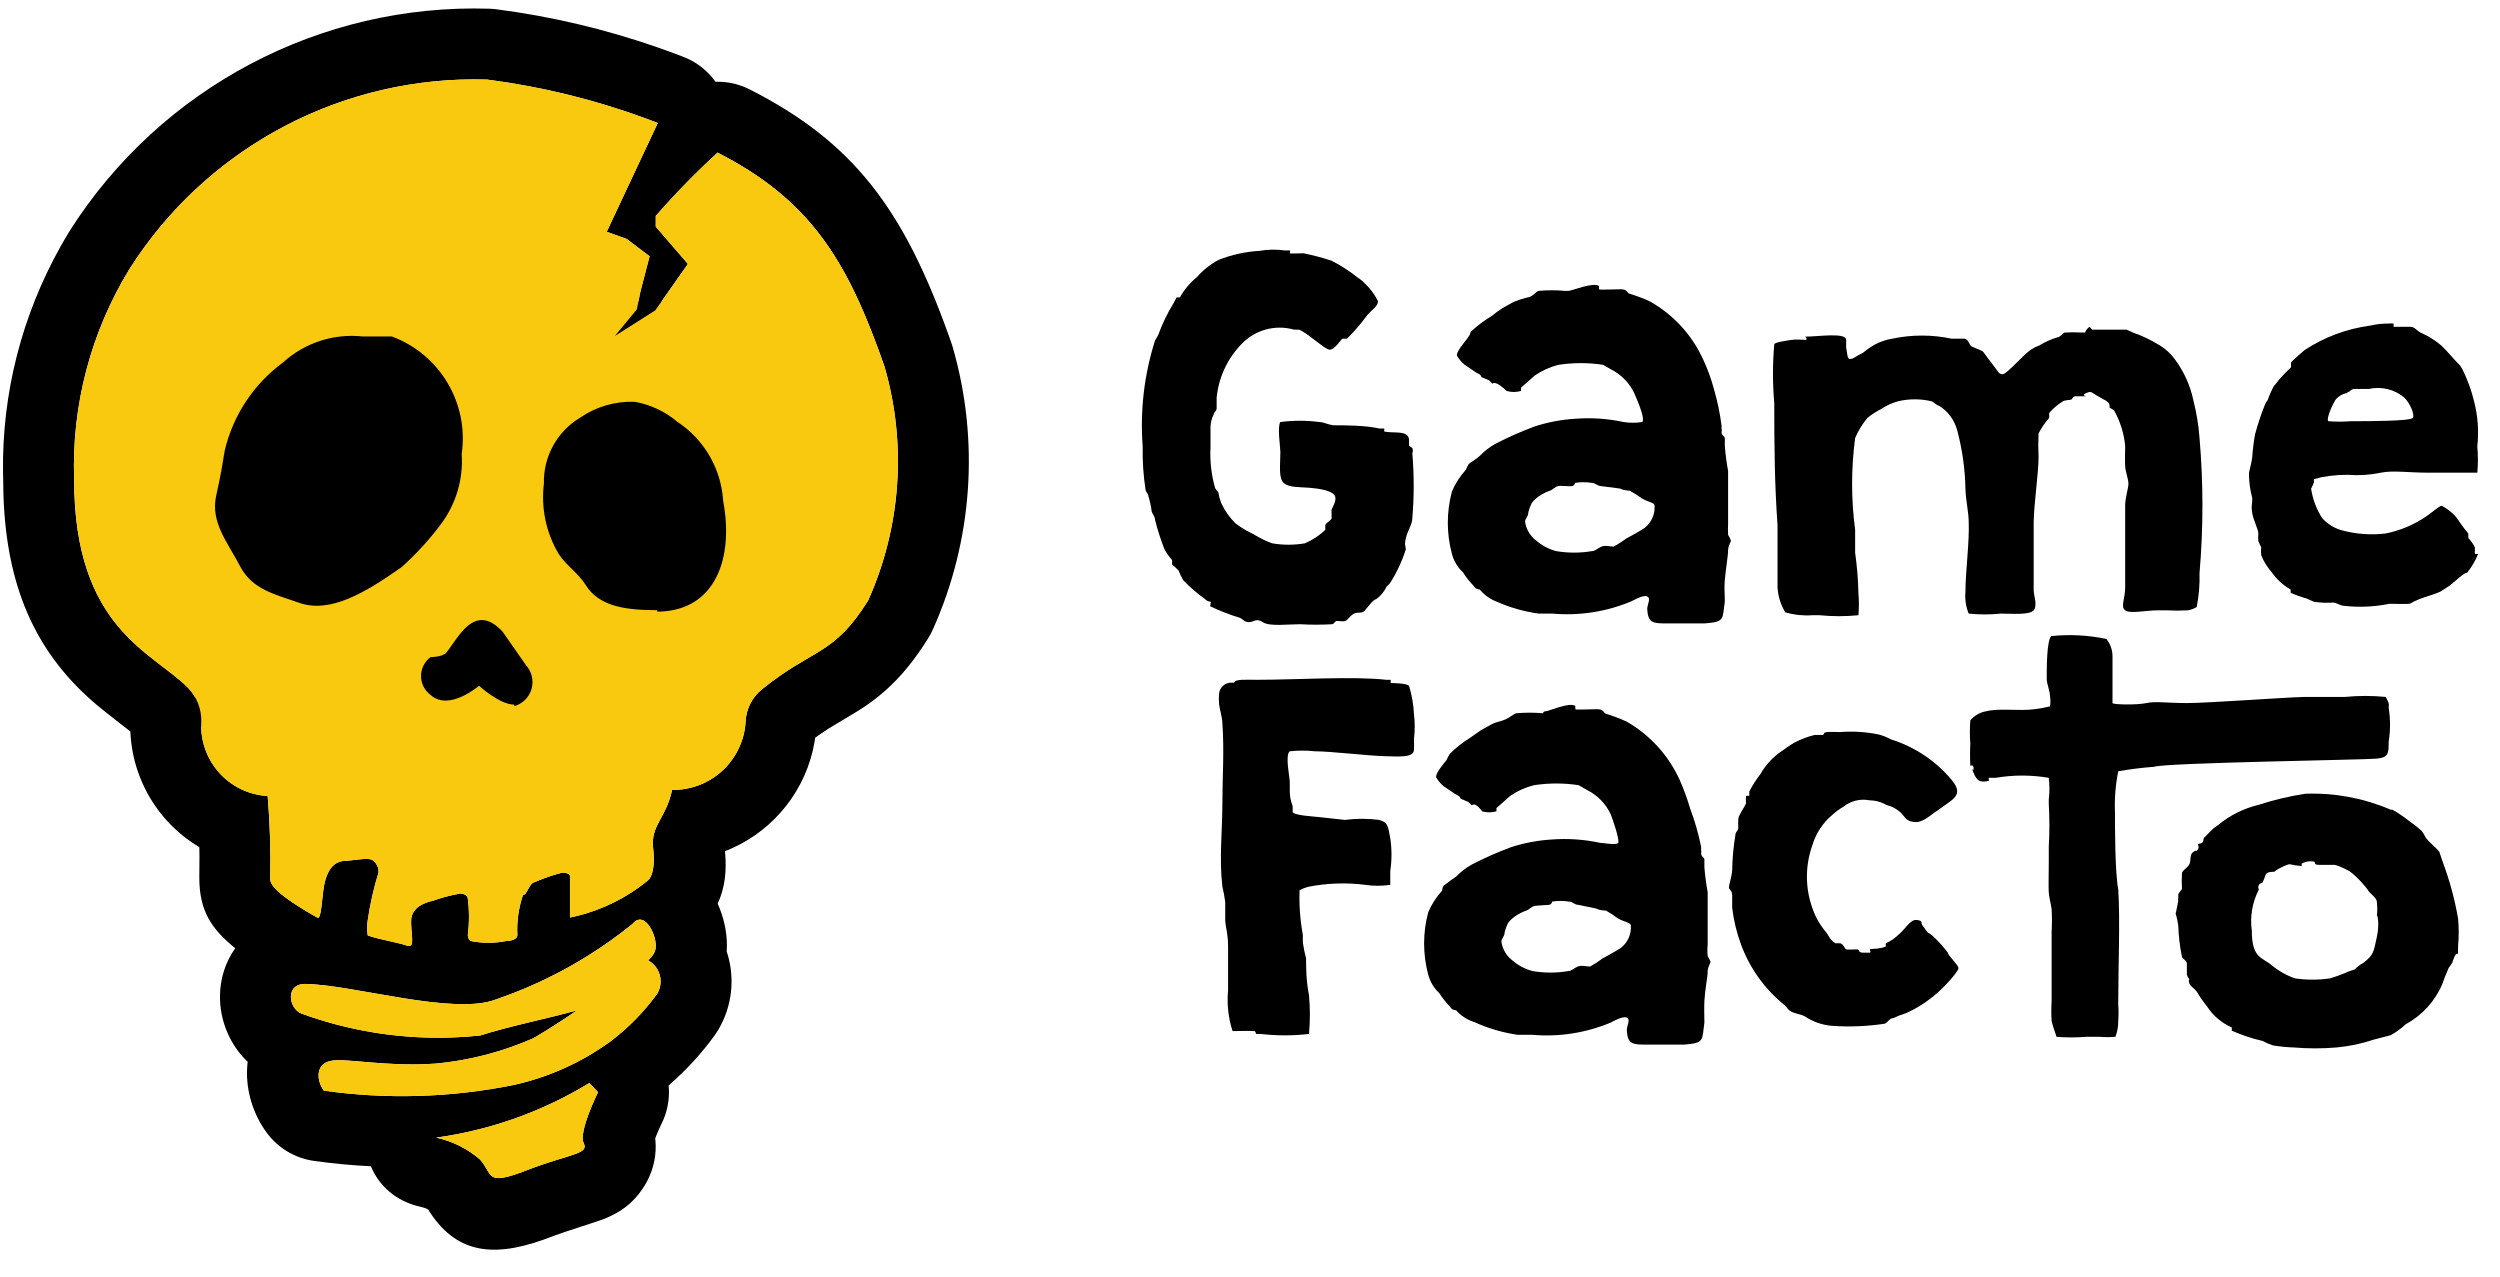 <?xml version="1.0" encoding="UTF-8"?>
<svg width="141px" height="72px" viewBox="0 0 141 72" version="1.1" xmlns="http://www.w3.org/2000/svg" xmlns:xlink="http://www.w3.org/1999/xlink">
    <title>Game Facto Logo Copy 2</title>
    <g id="Page-1" stroke="none" stroke-width="1" fill="none" fill-rule="evenodd">
        <g id="GameFacto-Desktop-1600" transform="translate(-38, -21)">
            <g id="Group-17">
                <g id="Game-Facto-Logo-Copy-2" transform="translate(38, 21)">
                    <g id="Group-3" transform="translate(63.48, 14.08)" fill="#000000" fill-rule="nonzero">
                        <path d="M8.986,0.045 C8.986,0.045 9.217,0.045 9.263,0.045 C9.309,0.045 9.263,0.183 9.263,0.206 C9.263,0.229 9.862,0.206 10.046,0.206 C10.576,0.315 11.099,0.453 11.613,0.621 C12.144,0.891 12.646,1.215 13.111,1.588 C13.111,1.588 13.364,1.75 13.456,1.865 C13.778,2.16 14.043,2.512 14.239,2.902 C14.239,3.201 13.917,3.363 13.64,3.685 C13.293,4.161 12.908,4.608 12.488,5.021 C12.488,5.021 12.281,5.021 12.235,5.021 C12.189,5.021 11.797,5.643 11.521,5.643 C11.244,5.643 10.3,4.722 9.793,4.515 C9.793,4.515 9.539,4.515 9.516,4.515 C8.453,4.209 7.307,4.52 6.544,5.321 C5.749,6.14 5.254,7.204 5.139,8.339 C5.139,8.523 5.139,8.754 5.139,8.938 C5.139,9.123 5,9.123 4.977,9.284 C4.954,9.445 4.977,9.284 4.977,9.284 C4.866,9.498 4.804,9.734 4.793,9.975 C4.793,10.344 4.793,10.758 4.793,11.127 C4.751,11.904 4.836,12.682 5.047,13.431 C5.094,13.525 5.157,13.61 5.231,13.684 C5.265,13.889 5.319,14.09 5.392,14.283 C5.59,14.713 5.863,15.103 6.199,15.435 C6.519,15.681 6.867,15.89 7.235,16.058 C7.562,16.264 7.909,16.434 8.272,16.564 C8.882,16.668 9.505,16.668 10.115,16.564 C10.542,16.382 10.932,16.125 11.267,15.804 C11.267,15.804 11.267,15.597 11.267,15.528 C11.267,15.459 11.59,15.251 11.613,15.182 C11.636,15.113 11.613,14.859 11.613,14.721 C11.613,14.583 11.959,14.145 11.797,13.869 C11.636,13.592 10.945,13.477 10.392,13.431 C9.839,13.385 9.217,13.431 8.917,13.155 C8.618,12.878 8.733,12.141 8.733,11.403 C8.733,11.127 8.549,9.975 8.733,9.722 C9.459,9.627 10.195,9.627 10.922,9.722 C11.152,9.722 11.406,9.86 11.705,9.906 C12.419,9.906 13.502,9.906 14.332,10.09 C14.332,10.09 14.562,10.09 14.585,10.09 C14.608,10.09 14.585,10.205 14.585,10.251 C15.069,10.39 15.991,10.136 15.991,10.758 C15.991,10.897 15.991,10.943 15.991,11.058 L16.175,11.196 C16.216,11.284 16.216,11.385 16.175,11.473 C16.278,12.699 16.278,13.932 16.175,15.159 C16.175,15.482 15.898,15.873 15.806,16.288 C15.714,16.703 15.806,16.703 15.806,16.91 C15.592,17.584 15.29,18.227 14.908,18.822 C14.908,18.822 14.769,18.961 14.723,19.007 C14.587,19.292 14.381,19.537 14.124,19.721 C13.963,19.721 13.571,20.297 13.433,20.412 C13.295,20.527 13.018,20.412 12.811,20.573 C12.604,20.735 12.511,20.896 12.396,20.942 C12.281,20.988 12.074,20.942 11.935,20.942 C11.797,20.942 11.797,21.08 11.659,21.126 C11.053,21.161 10.445,21.161 9.839,21.126 C9.171,21.126 8.111,21.265 7.742,21.011 C7.374,20.758 7.235,21.011 6.959,21.011 C6.682,21.011 6.59,20.804 6.429,20.758 C5.861,20.585 5.306,20.369 4.77,20.113 C4.77,20.113 4.816,19.859 4.816,19.859 C4.816,19.859 4.609,19.859 4.471,19.698 C4.032,19.383 3.623,19.028 3.249,18.638 C3.151,18.468 3.066,18.291 2.996,18.108 C2.885,17.981 2.761,17.865 2.627,17.763 C2.627,17.763 2.627,17.578 2.627,17.509 C2.458,17.319 2.311,17.111 2.19,16.887 C1.979,16.346 1.802,15.792 1.66,15.228 C1.66,15.044 1.521,14.929 1.475,14.767 C1.44,14.478 1.378,14.193 1.291,13.915 C1.291,13.777 1.153,13.684 1.13,13.546 C1.005,12.738 0.951,11.921 0.968,11.104 C0.814,9.089 1.049,7.063 1.66,5.137 L1.844,4.814 C2.067,4.195 2.353,3.601 2.696,3.04 L2.881,2.694 L3.065,2.694 C3.311,2.252 3.64,1.861 4.033,1.542 C4.377,1.148 4.791,0.819 5.254,0.575 C5.99,0.285 6.768,0.114 7.558,0.068 C8.03,-0.014 8.512,-0.022 8.986,0.045 Z" id="Path"></path>
                        <path d="M26.704,2.049 C26.704,2.049 26.704,2.187 26.704,2.234 C26.704,2.28 27.534,2.234 27.925,2.234 C28.317,2.234 28.271,2.441 28.432,2.487 C28.593,2.533 29.215,2.74 29.584,2.925 C30.904,3.67 31.953,4.816 32.579,6.196 C32.825,6.724 33.026,7.271 33.178,7.832 C33.378,8.519 33.525,9.22 33.616,9.929 C33.616,9.929 33.616,9.929 33.616,10.113 C33.634,10.173 33.634,10.237 33.616,10.298 C33.616,10.482 33.8,10.528 33.8,10.643 C33.8,10.758 33.8,10.874 33.8,11.081 C33.838,11.552 33.9,12.021 33.985,12.486 C33.985,13.477 33.985,14.445 33.985,15.459 C33.973,15.666 33.973,15.873 33.985,16.081 C33.985,16.081 34.146,16.38 34.146,16.426 C34.146,16.472 34.008,16.657 33.985,16.933 C33.962,17.21 33.985,16.933 33.985,17.048 C33.985,17.163 33.847,18.108 33.8,18.615 C33.754,19.122 33.8,19.352 33.8,19.836 C33.662,20.873 33.8,20.988 32.671,21.08 C31.98,21.08 31.335,21.08 30.552,21.08 C29.768,21.08 29.469,21.08 29.423,20.274 C29.423,19.997 29.653,19.675 29.423,19.56 C29.192,19.444 28.593,19.813 28.524,19.836 C27.12,20.425 25.594,20.662 24.078,20.527 L23.294,20.527 C22.484,20.413 21.693,20.188 20.944,19.859 C20.567,19.717 20.233,19.479 19.976,19.168 C19.976,19.168 19.746,19.168 19.654,18.984 C19.419,18.746 19.21,18.483 19.032,18.2 C18.73,17.921 18.514,17.561 18.41,17.163 C18.099,16.009 18.099,14.793 18.41,13.638 C18.6,13.19 18.865,12.777 19.193,12.417 C19.193,12.417 19.308,12.141 19.377,12.072 C19.447,12.003 19.815,11.795 19.976,11.634 C20.239,11.359 20.542,11.126 20.875,10.943 C21.585,10.577 22.315,10.253 23.064,9.975 C23.81,9.732 24.584,9.584 25.368,9.537 C26.278,9.467 27.194,9.529 28.087,9.722 C28.438,9.777 28.795,9.777 29.146,9.722 C29.331,9.514 28.801,8.362 28.709,8.132 C28.435,7.532 27.963,7.044 27.372,6.749 L26.935,6.496 C26.102,6.369 25.255,6.369 24.423,6.496 C23.945,6.614 23.493,6.817 23.087,7.095 L22.303,7.786 C22.303,7.786 22.303,7.947 22.303,7.971 C22.04,8.047 21.76,8.047 21.497,7.971 C21.497,7.971 21.175,7.648 20.944,7.556 C20.714,7.464 20.76,7.556 20.691,7.556 L20.506,7.371 L20.069,7.187 C20.069,7.187 20.069,7.072 19.907,7.003 C19.746,6.934 19.423,6.68 19.101,6.473 C18.933,6.33 18.793,6.159 18.686,5.966 C18.686,5.713 19.078,5.275 19.285,4.998 C19.493,4.722 19.423,4.699 19.47,4.63 C19.837,4.29 20.238,3.988 20.668,3.731 C20.856,3.571 21.057,3.425 21.267,3.293 L21.889,2.948 C22.143,2.843 22.405,2.758 22.672,2.694 C22.926,2.694 23.133,2.372 23.294,2.326 C23.792,2.28 24.294,2.28 24.792,2.326 C24.792,2.326 24.792,2.326 24.976,2.326 C25.16,2.326 26.359,1.819 26.704,2.049 Z M24.4,13.339 C24.262,13.339 24.101,13.546 23.939,13.592 C23.778,13.638 23.156,13.915 22.903,14.307 C22.824,14.469 22.762,14.639 22.718,14.813 C22.718,15.067 22.534,15.159 22.534,15.343 C22.593,15.765 22.817,16.146 23.156,16.403 C23.482,16.686 23.868,16.891 24.285,17.002 C24.956,17.117 25.642,17.117 26.312,17.002 C26.497,17.002 26.612,16.841 26.842,16.749 C27.073,16.657 27.326,16.749 27.534,16.749 C27.782,16.612 28.02,16.458 28.248,16.288 C28.639,16.081 29.008,15.873 29.285,15.689 C29.661,15.389 29.867,14.925 29.838,14.445 C29.838,14.26 29.515,14.26 29.123,14.03 C28.902,13.871 28.671,13.725 28.432,13.592 C28.432,13.592 28.087,13.592 27.902,13.477 L26.842,13.339 C26.612,13.339 26.497,13.155 26.312,13.155 C25.992,13.104 25.665,13.104 25.345,13.155 C25.345,13.155 25.345,13.316 25.16,13.339 C24.976,13.362 24.584,13.293 24.354,13.339 L24.4,13.339 Z" id="Shape"></path>
                        <path d="M54.375,4.353 C54.375,4.353 54.513,4.515 54.536,4.515 C55.066,4.515 55.896,4.515 56.472,4.515 L56.817,4.676 C57.342,4.857 57.844,5.097 58.315,5.39 C58.66,5.595 58.958,5.87 59.191,6.196 C59.698,6.881 60.052,7.667 60.227,8.5 C60.404,9.196 60.52,9.905 60.573,10.62 C60.792,13.158 60.792,15.709 60.573,18.246 C60.593,18.888 60.539,19.53 60.412,20.159 C60.256,20.253 60.084,20.315 59.905,20.343 C59.521,20.365 59.136,20.365 58.753,20.343 C58.591,20.343 58.384,20.343 58.223,20.343 C57.532,20.343 56.656,20.55 56.38,20.343 C56.103,20.136 56.38,19.721 56.38,19.03 C56.38,17.463 56.38,15.919 56.38,14.422 C56.38,13.984 56.564,13.454 56.564,13.201 C56.564,12.947 56.403,12.555 56.38,12.233 C56.357,11.91 56.38,11.473 56.38,11.081 C56.317,10.376 56.105,9.693 55.758,9.076 C55.68,9.012 55.595,8.958 55.504,8.915 C55.504,8.662 55.504,8.616 54.974,8.339 C54.444,8.063 54.513,7.947 54.191,8.086 C53.868,8.224 54.191,8.27 54.191,8.27 C54.191,8.27 53.776,8.27 53.592,8.27 C53.407,8.27 53.431,8.408 53.338,8.454 C53.246,8.5 52.993,8.454 52.808,8.593 C52.54,8.762 52.299,8.972 52.094,9.215 C52.094,9.215 52.094,9.422 52.094,9.491 C51.857,9.756 51.656,10.05 51.495,10.367 C51.473,10.804 51.473,11.243 51.495,11.68 C51.495,12.602 51.242,14.237 51.219,15.366 C51.219,15.712 51.219,18.292 51.219,19.214 C51.219,19.491 51.449,20.067 51.219,20.343 C50.988,20.619 49.951,20.527 49.375,20.527 C48.77,20.589 48.16,20.589 47.555,20.527 C47.396,20.141 47.333,19.722 47.371,19.306 C47.371,18.131 47.601,16.518 47.555,15.366 C47.555,14.813 47.394,14.191 47.371,13.5 C47.351,12.387 47.196,11.281 46.91,10.205 C46.762,9.619 46.39,9.114 45.873,8.8 C45.758,8.8 45.528,8.547 45.436,8.547 C44.829,8.407 44.199,8.407 43.592,8.547 C43.248,8.638 42.921,8.786 42.625,8.984 C42.346,9.124 42.083,9.294 41.841,9.491 C41.558,9.832 41.325,10.213 41.15,10.62 C40.922,12.341 40.922,14.084 41.15,15.804 C41.15,16.127 41.15,16.611 41.15,17.094 C41.258,17.858 41.32,18.627 41.335,19.398 C41.371,19.805 41.371,20.213 41.335,20.619 C40.607,20.691 39.874,20.691 39.146,20.619 L38.708,20.619 C38.203,20.654 37.696,20.599 37.21,20.458 C36.952,20.032 36.802,19.55 36.773,19.053 C36.773,17.947 36.773,16.749 36.773,15.551 C36.611,13.247 36.588,11.219 36.588,8.639 C36.493,7.543 36.493,6.44 36.588,5.344 C36.588,5.229 37.256,5.137 37.556,5.091 C37.855,5.044 38.178,5.091 38.339,5.091 C38.501,5.091 38.339,4.929 38.339,4.906 C39.054,4.906 40.643,4.653 40.643,5.091 C40.643,5.528 40.643,5.39 40.643,5.528 C40.759,6.081 40.643,6.404 41.311,5.966 L41.611,5.805 C41.818,5.629 42.041,5.475 42.279,5.344 C42.582,5.185 42.909,5.076 43.247,5.021 C44.348,4.788 45.486,4.788 46.588,5.021 C46.726,5.021 46.703,5.021 46.749,5.021 C46.795,5.021 47.002,5.021 47.279,5.021 C47.555,5.021 47.578,5.39 47.717,5.459 C47.855,5.528 48.247,5.667 48.339,5.736 C48.431,5.805 48.5,5.966 48.869,6.427 C49.237,6.888 49.237,7.026 49.468,7.026 C49.698,7.026 50.574,5.989 51.057,5.643 C51.217,5.541 51.387,5.456 51.564,5.39 C51.867,5.204 52.192,5.057 52.532,4.952 C52.716,4.952 52.855,4.699 52.97,4.676 C53.292,4.656 53.615,4.656 53.937,4.676 C53.937,4.676 53.937,4.676 54.122,4.676 C54.164,4.541 54.254,4.426 54.375,4.353 Z" id="Path"></path>
                        <path d="M71.24,4.169 C71.332,4.157 71.425,4.157 71.517,4.169 C71.517,4.169 71.517,4.353 71.517,4.353 C71.517,4.353 72.254,4.353 72.485,4.353 C72.715,4.353 72.853,4.607 73.084,4.699 C73.494,4.879 73.874,5.12 74.213,5.413 C74.558,5.736 74.927,6.196 75.272,6.542 C75.335,6.629 75.389,6.722 75.434,6.819 C75.703,7.37 75.912,7.95 76.056,8.547 C76.273,9.381 76.335,10.247 76.24,11.104 C76.286,11.594 76.286,12.088 76.24,12.579 C76.24,12.579 73.729,12.579 73.429,12.579 C72.415,12.579 71.471,12.44 70.803,12.579 C70.135,12.717 69.674,12.717 69.397,12.717 C68.75,12.674 68.1,12.713 67.462,12.832 L67.024,12.947 C67.024,12.947 67.024,13.108 67.024,13.131 C67.024,13.155 66.863,13.523 66.863,13.454 C66.949,14.052 67.161,14.626 67.485,15.136 C67.779,15.468 68.163,15.708 68.591,15.827 C69.393,16.045 70.23,16.108 71.056,16.011 C71.882,15.849 72.666,15.519 73.36,15.044 C73.614,14.883 74.097,14.445 74.236,14.445 C74.498,14.586 74.739,14.765 74.95,14.975 C75.111,15.136 75.295,15.459 75.457,15.666 L75.733,16.011 C75.733,16.011 75.733,16.219 75.733,16.265 C75.884,16.42 76.009,16.599 76.102,16.795 C76.102,16.91 76.102,17.048 76.102,17.163 L76.286,17.163 C76.133,17.546 75.923,17.903 75.664,18.223 C75.526,18.223 75.272,18.454 75.134,18.569 L74.696,18.938 L74.167,19.283 C73.775,19.467 73.406,19.537 72.945,19.721 C72.485,19.905 72.554,19.951 72.392,19.974 C72.231,19.997 71.632,19.974 71.287,19.974 C70.445,20.145 69.582,20.184 68.729,20.09 C68.545,20.09 68.314,19.928 68.13,19.905 C67.761,19.93 67.39,19.915 67.024,19.859 L66.609,19.675 C66.302,19.59 66.002,19.482 65.711,19.352 C65.711,19.352 65.711,19.168 65.711,19.168 C65.289,18.93 64.927,18.599 64.651,18.2 C64.395,17.916 64.192,17.589 64.052,17.233 C64.036,17.087 64.036,16.94 64.052,16.795 L63.891,16.449 C63.875,16.304 63.875,16.157 63.891,16.011 C63.891,15.781 63.614,15.274 63.545,14.859 C63.476,14.445 63.545,14.376 63.545,14.168 C63.545,13.961 63.545,14.007 63.545,14.007 C63.429,13.571 63.367,13.122 63.361,12.671 C63.361,12.486 63.499,12.095 63.545,11.726 C63.573,11.286 63.627,10.847 63.706,10.413 C63.856,9.849 64.041,9.295 64.259,8.754 C64.294,8.652 64.349,8.558 64.421,8.477 C64.513,8.207 64.629,7.945 64.766,7.694 C64.766,7.694 64.951,7.487 65.043,7.348 C65.261,7.099 65.491,6.86 65.734,6.634 C65.734,6.634 65.734,6.45 65.734,6.381 C65.734,6.312 66.241,5.897 66.494,5.667 C67.61,4.931 68.879,4.459 70.204,4.284 C70.543,4.204 70.891,4.165 71.24,4.169 L71.24,4.169 Z M68.936,8.086 C68.752,8.086 68.383,8.247 68.222,8.5 C68.061,8.754 67.715,9.537 67.831,9.675 C68.268,9.71 68.707,9.71 69.144,9.675 L69.466,9.675 C69.973,9.675 72.462,9.675 72.6,9.491 C72.738,9.307 72.415,8.616 72.116,8.339 C71.567,7.878 70.834,7.7 70.135,7.855 L69.328,7.855 C69.19,7.832 69.144,7.947 68.867,8.086 L68.936,8.086 Z" id="Shape"></path>
                        <path d="M7.443,24.26 C9.585,24.26 12.88,24.052 14.7,24.26 L14.954,24.26 C14.954,24.26 14.954,24.444 14.954,24.444 C14.954,24.444 15.875,24.444 15.991,24.605 C16.149,25.122 16.242,25.656 16.267,26.195 C16.325,26.662 16.325,27.134 16.267,27.601 C16.278,27.8 16.278,28 16.267,28.2 C16.267,28.66 15.484,28.591 14.585,28.568 C13.687,28.545 11.544,28.292 10.668,28.292 C10.201,28.242 9.73,28.242 9.263,28.292 C8.986,28.522 9.263,29.743 9.263,30.02 C9.263,30.296 9.263,30.319 9.263,30.481 C9.256,30.788 9.311,31.093 9.424,31.379 C9.43,31.494 9.43,31.61 9.424,31.725 C9.562,31.909 10.438,31.955 10.899,32.001 L12.373,32.163 C13.016,32.079 13.666,32.079 14.309,32.163 C14.792,32.324 14.792,32.439 14.931,33.199 C15.023,33.81 15.023,34.432 14.931,35.043 C14.931,35.365 14.931,35.734 14.931,35.826 C14.465,35.895 13.991,35.895 13.525,35.826 C12.443,35.688 11.346,35.727 10.277,35.941 C10.118,35.988 9.963,36.05 9.816,36.125 C9.785,36.967 9.847,37.809 10,38.637 C10,38.821 10,38.936 10,39.075 C10.042,39.378 10.103,39.678 10.184,39.973 C10.184,40.549 10.184,41.194 10.346,42.047 C10.415,42.775 10.415,43.508 10.346,44.235 C9.442,44.34 8.53,44.34 7.627,44.235 C7.627,44.235 7.42,44.235 7.374,44.235 C7.327,44.235 7.374,44.097 7.258,44.074 C7.143,44.051 6.152,44.074 6.037,44.074 C5.796,43.332 5.71,42.547 5.784,41.77 C5.784,41.24 5.784,40.134 5.784,39.328 C5.784,38.522 5.623,38.199 5.623,37.761 C5.623,37.323 5.623,36.909 5.623,36.794 C5.583,36.499 5.53,36.207 5.461,35.918 C5.277,34.328 5.461,32.762 5.461,31.31 C5.461,29.859 5.576,28.223 5.461,26.702 C5.461,26.403 5.3,25.873 5.277,25.642 C5.258,25.435 5.258,25.227 5.277,25.02 C5.323,24.675 5.62,24.418 5.968,24.421 L6.129,24.421 C6.199,24.214 6.728,24.26 7.443,24.26 Z" id="Path"></path>
                        <path d="M25.368,25.734 C25.368,25.734 25.368,25.873 25.368,25.919 C25.368,25.965 26.174,25.919 26.589,25.919 C27.004,25.919 26.935,26.126 27.096,26.172 C27.257,26.218 27.856,26.426 28.248,26.61 C29.563,27.361 30.61,28.505 31.243,29.882 C31.479,30.413 31.679,30.959 31.842,31.517 C32.108,32.221 32.316,32.946 32.464,33.683 C32.464,33.683 32.464,33.798 32.464,33.867 C32.482,33.928 32.482,33.992 32.464,34.052 C32.464,34.236 32.648,34.282 32.648,34.397 C32.648,34.513 32.648,34.628 32.648,34.835 C32.686,35.306 32.748,35.776 32.833,36.241 C32.833,37.231 32.833,38.199 32.833,39.213 C32.81,39.419 32.81,39.628 32.833,39.835 C32.833,39.835 32.994,40.134 32.994,40.18 C32.994,40.227 32.856,40.411 32.833,40.687 C32.81,40.964 32.833,40.687 32.833,40.803 C32.833,40.918 32.671,41.862 32.648,42.369 C32.625,42.876 32.648,43.107 32.648,43.59 C32.51,44.627 32.648,44.742 31.519,44.835 C30.828,44.835 30.183,44.835 29.4,44.835 C28.616,44.835 28.317,44.835 28.271,44.028 C28.271,43.752 28.501,43.429 28.271,43.314 C28.04,43.199 27.418,43.567 27.372,43.59 C25.968,44.179 24.442,44.416 22.926,44.282 L22.119,44.282 C21.275,44.163 20.452,43.923 19.677,43.567 C19.277,43.443 18.919,43.212 18.64,42.899 C18.64,42.899 18.41,42.899 18.318,42.715 C18.082,42.477 17.874,42.214 17.695,41.931 C17.394,41.652 17.178,41.292 17.073,40.895 C16.762,39.74 16.762,38.524 17.073,37.37 C17.264,36.921 17.529,36.509 17.857,36.148 C17.857,36.148 17.857,35.872 18.041,35.803 C18.233,35.646 18.433,35.5 18.64,35.365 C18.903,35.09 19.206,34.857 19.539,34.674 C20.248,34.308 20.979,33.985 21.727,33.706 C22.474,33.463 23.248,33.316 24.031,33.268 C24.942,33.199 25.858,33.261 26.75,33.453 C26.935,33.453 27.695,33.614 27.787,33.453 C27.879,33.291 27.464,32.093 27.372,31.863 C27.098,31.263 26.627,30.775 26.036,30.481 L25.552,30.204 C24.72,30.077 23.873,30.077 23.041,30.204 C22.563,30.322 22.11,30.525 21.704,30.803 L20.921,31.494 C20.921,31.494 20.921,31.656 20.921,31.679 C20.658,31.755 20.378,31.755 20.115,31.679 C20.115,31.679 19.93,31.425 19.769,31.333 C19.608,31.241 19.585,31.333 19.516,31.333 C19.46,31.266 19.399,31.204 19.331,31.149 L18.894,30.964 C18.894,30.964 18.894,30.849 18.732,30.78 C18.571,30.711 18.248,30.458 17.926,30.25 C17.758,30.108 17.618,29.936 17.511,29.743 C17.511,29.49 17.903,29.052 18.11,28.776 C18.161,28.655 18.223,28.539 18.295,28.43 C18.629,28.097 19,27.804 19.4,27.555 L20.023,27.117 L20.645,26.771 C20.898,26.633 21.175,26.61 21.428,26.495 C21.681,26.379 21.889,26.195 22.027,26.149 C22.533,26.104 23.042,26.104 23.548,26.149 C23.548,26.149 23.548,26.034 23.709,26.034 C23.87,26.034 25.022,25.504 25.368,25.734 Z M23.064,37.024 C22.926,37.024 22.764,37.231 22.603,37.277 C22.442,37.323 21.82,37.6 21.566,37.992 C21.487,38.154 21.426,38.324 21.382,38.499 C21.382,38.752 21.198,38.844 21.198,39.028 C21.257,39.45 21.481,39.831 21.82,40.088 C22.145,40.371 22.532,40.576 22.949,40.687 C23.62,40.803 24.305,40.803 24.976,40.687 C25.16,40.687 25.276,40.526 25.506,40.434 C25.736,40.342 25.99,40.434 26.197,40.434 C26.446,40.297 26.684,40.143 26.911,39.973 C27.28,39.766 27.672,39.558 27.948,39.374 C28.324,39.074 28.531,38.61 28.501,38.13 C28.501,37.946 28.179,37.946 27.764,37.715 C27.553,37.552 27.329,37.406 27.096,37.277 C27.096,37.277 26.75,37.277 26.543,37.162 L25.552,36.955 C25.322,36.955 25.207,36.771 25.022,36.771 C24.702,36.72 24.375,36.72 24.055,36.771 C24.055,36.771 24.055,36.932 23.87,36.955 C23.686,36.978 23.248,36.978 23.018,37.024 L23.064,37.024 Z" id="Shape"></path>
                        <path d="M42.487,27.347 C42.727,27.411 42.959,27.504 43.178,27.624 C44.52,28.045 45.712,28.845 46.611,29.928 C47.325,30.803 46.611,31.011 45.827,31.61 C45.32,31.932 44.975,32.347 44.445,32.278 C43.915,32.209 43.984,31.909 43.546,31.61 C43.109,31.31 43.016,31.402 42.763,31.241 C42.511,31.122 42.236,31.059 41.957,31.057 C41.435,30.955 40.895,31.09 40.482,31.425 C40.267,31.548 40.066,31.695 39.883,31.863 C39.331,32.317 38.93,32.928 38.731,33.614 C38.33,34.747 38.33,35.983 38.731,37.116 C38.899,37.624 39.165,38.094 39.514,38.499 C39.722,38.798 39.745,38.936 40.044,39.121 L40.298,39.121 C40.459,39.121 40.574,39.443 40.643,39.466 C40.712,39.489 41.081,39.466 41.265,39.466 C41.45,39.466 41.265,39.651 41.611,39.651 C41.957,39.651 41.911,39.651 41.98,39.651 C42.049,39.651 41.98,39.512 41.98,39.466 C41.98,39.42 42.51,39.466 42.878,39.305 C42.878,39.305 42.878,39.121 42.878,39.121 C43.135,39.01 43.369,38.854 43.569,38.66 C43.984,38.337 44.238,37.761 44.629,37.807 C45.021,37.853 44.814,37.969 44.975,38.153 L45.251,38.522 C45.251,38.522 45.482,38.637 45.597,38.775 C45.881,39.046 46.142,39.339 46.38,39.651 C46.38,39.812 46.979,40.342 46.979,40.526 C46.979,40.71 46.15,41.632 45.689,42.001 C45.19,42.431 44.631,42.788 44.03,43.06 C43.785,43.133 43.546,43.225 43.316,43.337 C43.086,43.337 42.97,43.613 42.809,43.659 C41.818,43.808 40.813,43.847 39.814,43.775 C39.278,43.726 38.763,43.544 38.316,43.245 C38.109,43.13 37.74,43.083 37.533,42.968 C37.326,42.853 37.326,42.738 37.187,42.623 C36.072,41.731 35.22,40.552 34.722,39.213 C34.47,38.537 34.3,37.833 34.215,37.116 C34.215,36.886 34.215,36.655 34.215,36.402 C34.215,36.148 34.031,36.102 34.031,35.964 C34.031,35.826 34.192,35.365 34.215,34.996 C34.227,34.325 34.288,33.655 34.399,32.992 C34.399,32.854 34.538,32.785 34.561,32.623 C34.549,32.455 34.549,32.285 34.561,32.116 C34.561,31.909 34.86,31.54 34.999,31.218 C34.98,31.08 34.98,30.941 34.999,30.803 C34.999,30.803 35.183,30.803 35.183,30.803 C35.176,30.719 35.176,30.634 35.183,30.55 C35.362,30.21 35.57,29.886 35.805,29.582 C36.105,29.056 36.523,28.606 37.026,28.269 C37.187,28.154 37.441,27.969 37.717,27.808 C38.082,27.615 38.469,27.468 38.869,27.37 C39.007,27.37 39.169,27.37 39.307,27.37 C39.445,27.37 39.307,27.232 39.56,27.209 C39.814,27.186 40.044,27.209 40.275,27.209 C41.015,27.15 41.76,27.197 42.487,27.347 L42.487,27.347 Z" id="Path"></path>
                        <path d="M55.32,21.956 C55.541,22.23 55.662,22.571 55.665,22.923 C55.665,23.569 55.665,24.075 55.665,24.859 C55.665,25.251 55.665,25.481 55.665,25.573 C55.665,25.665 57.071,25.688 57.578,25.573 C58.085,25.458 58.73,25.573 59.882,25.573 C61.034,25.573 65.411,25.251 66.471,25.227 L68.775,25.227 C69.541,25.152 70.313,25.152 71.079,25.227 C71.079,25.227 71.217,25.504 71.24,25.573 C71.263,25.642 71.24,25.827 71.24,25.827 C71.344,26.468 71.344,27.121 71.24,27.762 C71.24,28.407 71.24,28.637 70.572,28.707 C69.904,28.776 58.615,28.937 58.015,29.167 C57.336,29.216 56.659,29.301 55.988,29.421 C55.835,30.179 55.773,30.952 55.804,31.725 C55.804,32.554 55.804,35.112 55.988,36.079 C56.103,37.784 55.988,40.48 55.988,42.554 C56.012,42.876 56.012,43.199 55.988,43.521 C55.992,43.821 55.937,44.118 55.827,44.397 C55.535,44.42 55.243,44.42 54.951,44.397 C54.652,44.397 54.398,44.397 54.168,44.397 C53.616,44.441 53.061,44.441 52.509,44.397 C52.509,44.397 52.255,43.659 52.232,43.521 C52.208,43.138 52.208,42.753 52.232,42.369 C52.232,41.125 52.232,39.766 52.232,38.429 C52.255,38.023 52.255,37.615 52.232,37.208 C52.232,37.093 52.094,36.563 52.071,36.264 C52.048,35.964 52.071,35.158 52.071,34.49 L52.071,33.683 C52.117,32.877 52.117,32.07 52.071,31.264 C52.071,31.264 52.071,31.149 52.071,31.011 C52.121,30.605 52.121,30.195 52.071,29.789 C51.08,29.62 50.067,29.62 49.076,29.789 C49.076,29.789 48.776,29.789 48.707,29.789 C48.638,29.789 48.707,29.928 48.707,29.951 C48.177,30.089 48.016,29.951 47.832,29.513 C47.647,29.075 47.832,29.513 47.832,29.259 C47.832,29.006 47.647,29.121 47.647,29.098 C47.624,28.692 47.624,28.284 47.647,27.877 C47.612,27.432 47.612,26.985 47.647,26.541 C47.879,26.272 48.197,26.093 48.546,26.034 C49.283,25.85 50.389,26.034 51.265,25.919 C51.56,25.886 51.853,25.832 52.14,25.757 C52.172,25.567 52.172,25.372 52.14,25.181 C52.14,24.905 51.979,24.559 51.956,24.237 C51.956,23.499 51.956,22.071 52.209,21.795 C53.248,21.688 54.297,21.742 55.32,21.956 Z M71.448,31.587 C71.763,31.762 72.063,31.962 72.346,32.186 C72.612,32.37 72.866,32.57 73.107,32.785 C73.186,32.894 73.255,33.009 73.314,33.13 C73.498,33.43 73.867,33.66 74.097,33.96 L74.282,34.513 C74.675,35.558 74.969,36.638 75.157,37.738 C75.203,38.244 75.203,38.753 75.157,39.259 C75.157,40.203 75.157,39.259 74.858,40.111 C74.858,40.273 74.627,40.434 74.581,40.618 C74.467,40.866 74.367,41.12 74.282,41.379 C73.877,42.363 73.145,43.177 72.208,43.683 C71.951,43.925 71.665,44.134 71.356,44.305 L70.388,44.558 C69.716,44.783 69.02,44.93 68.314,44.996 C67.502,45.065 66.685,45.065 65.872,44.996 C65.486,44.985 65.101,44.946 64.72,44.881 C64.513,44.816 64.312,44.731 64.121,44.627 C63.528,44.491 62.949,44.298 62.393,44.051 C62.393,44.051 62.393,43.89 62.393,43.867 C61.816,43.615 61.327,43.198 60.988,42.669 C60.775,42.407 60.582,42.13 60.412,41.839 C60.273,41.655 60.066,41.563 59.997,41.379 C59.928,41.194 59.997,41.171 59.997,41.148 C59.938,41.071 59.891,40.986 59.859,40.895 C59.859,40.71 59.859,40.48 59.859,40.273 C59.859,40.065 59.605,40.019 59.582,39.881 C59.462,39.304 59.393,38.718 59.375,38.13 C59.191,36.955 59.167,37.969 59.375,36.701 C59.361,36.656 59.361,36.608 59.375,36.563 C59.375,36.563 59.375,36.448 59.375,36.379 C59.375,36.31 59.536,36.148 59.582,36.056 C59.566,35.765 59.566,35.472 59.582,35.181 C59.582,35.019 59.882,34.881 59.997,34.674 C60.112,34.467 59.997,34.144 60.204,33.983 C60.412,33.821 60.389,33.983 60.481,33.821 C60.573,33.66 60.481,33.614 60.481,33.545 C60.481,33.476 60.734,33.545 60.78,33.361 C60.826,33.176 60.78,33.199 60.895,33.107 C61.011,33.015 61.241,32.692 61.61,32.462 C62.278,31.905 63.067,31.511 63.914,31.31 C64.771,31.031 65.649,30.823 66.54,30.688 C68.192,30.626 69.837,30.933 71.356,31.587 L71.448,31.587 Z M65.688,34.651 C65.518,34.688 65.355,34.75 65.204,34.835 C65.054,34.899 64.914,34.985 64.789,35.089 C64.651,35.089 64.375,35.089 64.305,35.25 C64.252,35.407 64.191,35.56 64.121,35.711 C64.121,35.711 63.983,35.711 63.914,35.849 C63.845,35.987 63.914,35.987 63.914,36.102 C63.549,36.812 63.412,37.616 63.522,38.406 C63.522,39.996 64.121,39.904 64.651,40.365 C65.041,40.687 65.486,40.937 65.964,41.102 C66.614,41.195 67.273,41.195 67.923,41.102 C68.284,40.996 68.639,40.865 68.983,40.71 L69.328,40.595 C69.467,40.446 69.631,40.321 69.812,40.227 C70.411,39.766 70.388,39.604 70.572,38.775 C70.757,37.946 70.572,37.37 70.572,37.6 C70.606,37.324 70.606,37.046 70.572,36.771 C70.572,36.563 70.158,36.287 70.088,36.148 C70.019,36.01 69.259,35.112 68.867,34.973 C68.656,34.855 68.432,34.762 68.199,34.697 C67.946,34.697 67.623,34.697 67.301,34.697 C66.978,34.697 67.139,34.536 67.024,34.513 C66.787,34.468 66.542,34.508 66.333,34.628 C66.333,34.628 66.333,34.766 66.333,34.766 C66.085,34.745 65.838,34.707 65.596,34.651 L65.688,34.651 Z" id="Shape"></path>
                    </g>
                    <g id="Group-16" transform="translate(0.168, 0.478)">
                        <path d="M27.438,0.013 C27.567,0.017 27.697,0.028 27.826,0.045 C30.903,0.443 33.93,1.156 36.887,2.183 L37.625,2.446 L38.342,2.716 C38.989,2.96 39.533,3.352 39.954,3.837 L40.105,4.024 L40.184,4.132 L40.276,4.13 C40.752,4.127 41.231,4.209 41.69,4.378 L41.917,4.471 L42.113,4.564 C47.957,7.533 50.78,11.293 53.338,18.434 L53.494,18.876 L53.561,19.085 C55.087,24.362 54.693,30.009 52.447,35.022 C52.373,35.189 52.287,35.35 52.191,35.505 C51.407,36.761 50.624,37.716 49.731,38.501 C49.234,38.938 48.754,39.285 48.165,39.652 L46.608,40.586 C46.433,40.696 46.263,40.808 46.093,40.927 L45.809,41.131 L45.777,41.342 C45.315,44.068 43.507,46.3 41.089,47.376 L40.827,47.487 L40.72,47.528 L40.731,47.633 C40.815,48.622 40.731,49.578 40.309,50.486 C40.64,51.228 40.835,52.044 40.83,52.873 L40.818,53.186 L40.896,53.441 C41.236,54.663 41.13,55.968 40.598,57.119 L40.477,57.363 L40.344,57.603 C40.281,57.708 40.214,57.81 40.142,57.91 C39.394,58.943 38.53,59.886 37.543,60.741 C37.606,61.389 37.51,62.056 37.246,62.679 L37.011,63.185 C36.976,63.262 36.939,63.348 36.9,63.439 L36.785,63.727 L36.802,63.897 C36.855,64.623 36.721,65.371 36.359,66.085 L36.23,66.321 L36.097,66.533 C35.497,67.437 34.811,67.888 33.96,68.246 L33.772,68.317 C33.201,68.519 31.779,68.961 31.114,69.205 L30.984,69.255 C27.973,70.429 25.725,70.401 24.082,67.898 L23.981,67.739 L23.888,67.692 L23.814,67.662 L23.739,67.636 L23.586,67.594 C22.142,67.282 21.202,66.384 20.749,65.299 C19.676,65.248 18.605,65.147 17.538,64.996 C16.473,64.846 15.514,64.274 14.876,63.408 C14.109,62.367 13.712,61.068 13.767,59.814 L13.786,59.546 L13.801,59.408 L13.673,59.282 C12.862,58.45 12.366,57.35 12.26,56.207 L12.243,55.961 L12.238,55.743 C12.238,54.723 12.55,53.776 13.099,53.002 C11.799,51.949 11.072,50.935 11.073,49.025 C11.081,48.645 11.084,48.264 11.082,47.884 L11.074,47.302 L11.032,47.277 C10.537,46.979 10.073,46.626 9.65,46.222 L9.401,45.975 L9.196,45.753 C8.073,44.491 7.386,42.915 7.218,41.256 L7.191,40.923 L7.185,40.777 L6.392,40.161 C6.017,39.868 5.601,39.537 5.291,39.28 L5.057,39.08 C1.856,36.271 0.106,32.582 0.017,27.017 L0.013,26.592 L0.003,26.187 C-0.062,21.732 1.052,17.341 3.251,13.417 L3.51,12.966 L3.778,12.519 C8.904,4.467 17.896,-0.287 27.438,0.013 Z M33.072,60.603 C30.434,62.212 27.493,63.261 24.432,63.685 C25.348,63.883 26.2,64.309 26.909,64.923 L27.02,65.058 C27.398,65.549 27.406,65.958 27.939,65.967 L28.026,65.965 C28.271,65.95 28.614,65.864 29.119,65.682 L30.018,65.345 C32.052,64.607 33.049,64.59 32.755,64.002 C32.504,63.5 33.156,61.988 33.439,61.379 L33.562,61.122 L33.072,60.603 Z M35.52,51.618 C33.381,53.356 30.97,54.729 28.387,55.682 L27.83,55.88 C25.469,56.831 19.709,55.045 17.03,55.016 C16.851,55.016 16.705,55.052 16.59,55.112 L16.579,55.12 C15.988,55.443 16.228,56.446 16.829,56.687 C19.372,57.615 22.057,58.074 24.752,58.049 L25.292,58.037 C25.831,58.019 26.37,57.982 26.909,57.925 C28.547,57.401 30.706,56.97 32.371,56.507 L32.021,56.746 C31.339,57.207 30.643,57.649 29.933,58.069 C28.834,58.555 27.69,58.927 26.519,59.182 L25.954,59.295 C25.441,59.389 24.924,59.46 24.403,59.509 C24.058,59.533 23.721,59.547 23.395,59.552 L23.073,59.554 C20.841,59.555 19.143,59.196 18.442,59.365 C17.606,59.567 17.693,60.488 18.096,61.035 C21.65,61.536 25.263,61.429 28.781,60.719 C30.767,60.284 32.64,59.441 34.282,58.242 C34.532,58.052 34.775,57.854 35.01,57.646 L35.362,57.323 L35.659,57.033 C36.109,56.576 36.525,56.085 36.902,55.563 C37.115,55.205 37.15,54.768 36.998,54.38 C36.882,54.083 36.666,53.839 36.39,53.687 C36.551,53.528 36.682,53.371 36.758,53.202 C37.046,52.568 36.24,50.754 35.52,51.618 Z M40.301,8.13 C39.279,9.067 38.3,10.052 37.369,11.079 L36.816,11.701 L36.816,12.306 L38.63,14.408 L37.144,16.521 L41.832,16.522 L41.832,40.522 L11.178,40.522 C11.195,41.468 11.549,42.381 12.183,43.093 C12.886,43.882 13.873,44.358 14.928,44.418 C15.058,45.979 15.106,47.546 15.072,49.112 C15.072,49.659 16.397,50.523 17.722,51.272 C17.785,51.322 17.833,51.266 17.872,51.143 L17.898,51.047 C17.997,50.617 18.033,49.719 18.154,49.256 C18.326,48.594 18.643,48.104 19.277,48.075 C19.618,48.06 20.001,47.994 20.313,47.973 L20.442,47.967 C20.615,47.963 20.757,47.979 20.844,48.036 L20.89,48.075 C21.093,48.232 21.202,48.482 21.178,48.738 C20.908,49.614 20.706,50.509 20.573,51.416 C20.527,51.702 20.527,51.994 20.573,52.28 C21.091,52.482 22.301,52.683 22.79,52.856 C23.177,52.993 23.079,52.501 23.035,51.905 L23.033,51.842 C23.021,51.702 23.016,51.558 23.021,51.416 C23.05,50.639 23.885,50.408 24.259,50.322 C24.631,50.188 25.012,50.079 25.398,49.995 L25.786,49.919 L25.8,49.919 C25.871,49.922 26.192,49.951 26.218,50.207 C26.287,50.75 26.301,51.298 26.259,51.843 L26.218,52.251 C26.218,52.251 26.218,52.45 26.333,52.557 L26.39,52.597 C26.953,52.708 27.529,52.724 28.095,52.645 L28.378,52.597 C28.378,52.597 29.011,52.597 29.011,52.251 C28.973,51.489 29.08,50.727 29.328,50.005 C29.535,50.005 29.649,49.468 29.88,49.319 L29.962,49.285 C30.346,49.116 30.74,48.971 31.142,48.85 L31.546,48.738 L31.658,48.745 C31.764,48.758 31.915,48.791 31.963,48.879 L31.978,48.939 L31.978,51.272 L32.349,51.189 C33.827,50.828 35.207,50.138 36.384,49.17 C36.73,48.847 36.725,48.027 36.695,47.623 L36.67,47.378 C36.515,46.053 37.395,45.7 37.738,44.072 C39.794,44.104 41.531,42.61 41.842,40.618 L41.868,40.417 L41.901,40.021 C41.981,39.386 42.304,38.803 42.806,38.399 C45.686,36.066 46.838,36.527 48.797,33.387 C50.655,29.238 50.982,24.564 49.718,20.197 L49.443,19.425 C47.512,14.114 45.442,10.741 40.301,8.13 Z M26.473,4 C18.658,4.038 11.369,8.042 7.152,14.667 C4.959,18.237 3.867,22.375 4.013,26.562 C4.013,34.971 8.448,36.296 10.435,38.312 C10.591,38.473 10.725,38.651 10.834,38.841 L10.832,16.522 L35.84,16.521 L35.952,15.963 L36.47,13.976 L35.174,12.997 L34.051,12.594 L36.931,6.459 L36.214,6.189 C33.338,5.136 30.352,4.405 27.312,4.011 L27.102,4.006 L26.473,4 Z" id="Combined-Shape" fill="#000000"></path>
                        <path d="M33.072,60.603 L33.562,61.122 C33.562,61.122 32.438,63.368 32.755,64.002 C33.072,64.635 31.891,64.607 29.53,65.528 C27.168,66.45 27.658,65.759 26.909,64.923 C26.2,64.309 25.348,63.883 24.432,63.685 C27.493,63.261 30.434,62.212 33.072,60.603 L33.072,60.603 Z M35.52,51.618 C36.24,50.754 37.046,52.568 36.758,53.202 C36.682,53.371 36.551,53.528 36.39,53.687 C36.666,53.839 36.882,54.083 36.998,54.38 C37.15,54.768 37.115,55.205 36.902,55.563 C36.166,56.581 35.283,57.483 34.282,58.242 C32.64,59.441 30.767,60.284 28.781,60.719 C25.263,61.429 21.65,61.536 18.096,61.035 C17.693,60.488 17.606,59.567 18.442,59.365 C19.277,59.163 21.523,59.711 24.403,59.509 C26.312,59.33 28.179,58.844 29.933,58.069 C30.764,57.577 31.577,57.056 32.371,56.507 C30.706,56.97 28.547,57.401 26.909,57.925 C23.498,58.286 20.051,57.862 16.829,56.687 C16.109,56.399 15.907,55.016 17.03,55.016 C19.709,55.045 25.469,56.831 27.83,55.88 C30.625,54.923 33.228,53.48 35.52,51.618 Z M7.152,14.667 C11.52,7.806 19.182,3.756 27.312,4.011 C30.605,4.438 33.835,5.26 36.931,6.459 L36.931,6.459 L34.051,12.594 L35.174,12.997 L36.47,13.976 L35.952,15.963 L35.75,16.971 L34.512,18.469 L36.787,17.029 L38.63,14.408 L36.816,12.306 L36.816,11.701 C37.911,10.447 39.074,9.255 40.301,8.13 C45.686,10.866 47.702,14.437 49.718,20.197 C50.982,24.564 50.655,29.238 48.797,33.387 C46.838,36.527 45.686,36.066 42.806,38.399 C42.254,38.843 41.918,39.504 41.885,40.213 L41.885,40.213 L41.868,40.417 C41.647,42.508 39.863,44.106 37.738,44.072 C37.392,45.714 36.499,46.059 36.672,47.413 C36.701,47.586 36.816,48.767 36.384,49.17 C35.108,50.219 33.596,50.941 31.978,51.272 L31.978,51.272 L31.978,48.939 C31.978,48.738 31.546,48.738 31.546,48.738 C31.004,48.877 30.474,49.06 29.962,49.285 C29.674,49.343 29.558,50.005 29.328,50.005 C29.08,50.727 28.973,51.489 29.011,52.251 C29.011,52.597 28.378,52.597 28.378,52.597 C27.722,52.727 27.047,52.727 26.39,52.597 C26.218,52.511 26.218,52.251 26.218,52.251 C26.305,51.573 26.305,50.885 26.218,50.207 C26.189,49.919 25.786,49.919 25.786,49.919 C25.266,50.009 24.756,50.144 24.259,50.322 C23.885,50.408 23.05,50.639 23.021,51.416 C22.992,52.194 23.28,53.029 22.79,52.856 C22.301,52.683 21.091,52.482 20.573,52.28 C20.527,51.994 20.527,51.702 20.573,51.416 C20.706,50.509 20.908,49.614 21.178,48.738 C21.202,48.482 21.093,48.232 20.89,48.075 C20.688,47.845 19.91,48.047 19.277,48.075 C18.643,48.104 18.326,48.594 18.154,49.256 C17.981,49.919 17.981,51.474 17.722,51.272 C16.397,50.523 15.072,49.659 15.072,49.112 C15.106,47.546 15.058,45.979 14.928,44.418 C13.873,44.358 12.886,43.882 12.183,43.093 C11.481,42.304 11.121,41.268 11.184,40.213 C11.199,39.505 10.929,38.82 10.435,38.312 C8.448,36.296 4.013,34.971 4.013,26.562 C3.867,22.375 4.959,18.237 7.152,14.667 Z M28.176,35.144 C26.592,33.445 25.67,35.519 25.008,36.325 C24.806,36.584 24.115,36.584 24.115,36.584 C23.777,36.834 23.578,37.229 23.578,37.65 C23.578,38.07 23.777,38.466 24.115,38.715 C25.152,39.666 26.851,38.197 26.851,38.197 C26.851,38.197 28.003,39.263 28.838,39.263 L28.838,39.263 L28.838,39.349 C29.308,39.216 29.675,38.85 29.81,38.381 C29.945,37.912 29.828,37.407 29.501,37.045 L29.501,37.045 Z M35.635,22.184 C34.539,22.142 33.458,22.455 32.554,23.077 C31.252,23.856 30.47,25.276 30.509,26.792 C30.337,28.173 30.631,29.572 31.344,30.767 C31.747,31.4 32.438,31.832 32.87,32.523 C33.648,33.762 35.203,33.935 36.902,33.935 L36.902,33.935 L36.902,34.021 C40.214,33.992 41.222,30.968 40.618,27.771 C40.506,25.958 39.545,24.303 38.026,23.307 C37.342,22.728 36.517,22.341 35.635,22.184 Z M20.285,18.498 C18.646,18.322 17.011,18.857 15.792,19.967 C14.146,21.178 12.983,22.933 12.509,24.92 C12.336,25.957 12.336,26.043 12.019,27.512 C11.702,28.981 12.682,30.133 13.373,31.458 C14.064,32.783 15.36,33.042 16.656,33.503 C18.442,34.165 20.458,32.927 22.474,31.515 C23.292,30.786 24.035,29.975 24.691,29.096 C25.55,27.957 25.969,26.546 25.872,25.122 C26.282,22.26 24.638,19.5 21.926,18.498 L21.926,18.498 Z" id="Combined-Shape" fill="#F9C90F" fill-rule="nonzero"></path>
                    </g>
                </g>
            </g>
        </g>
    </g>
</svg>
